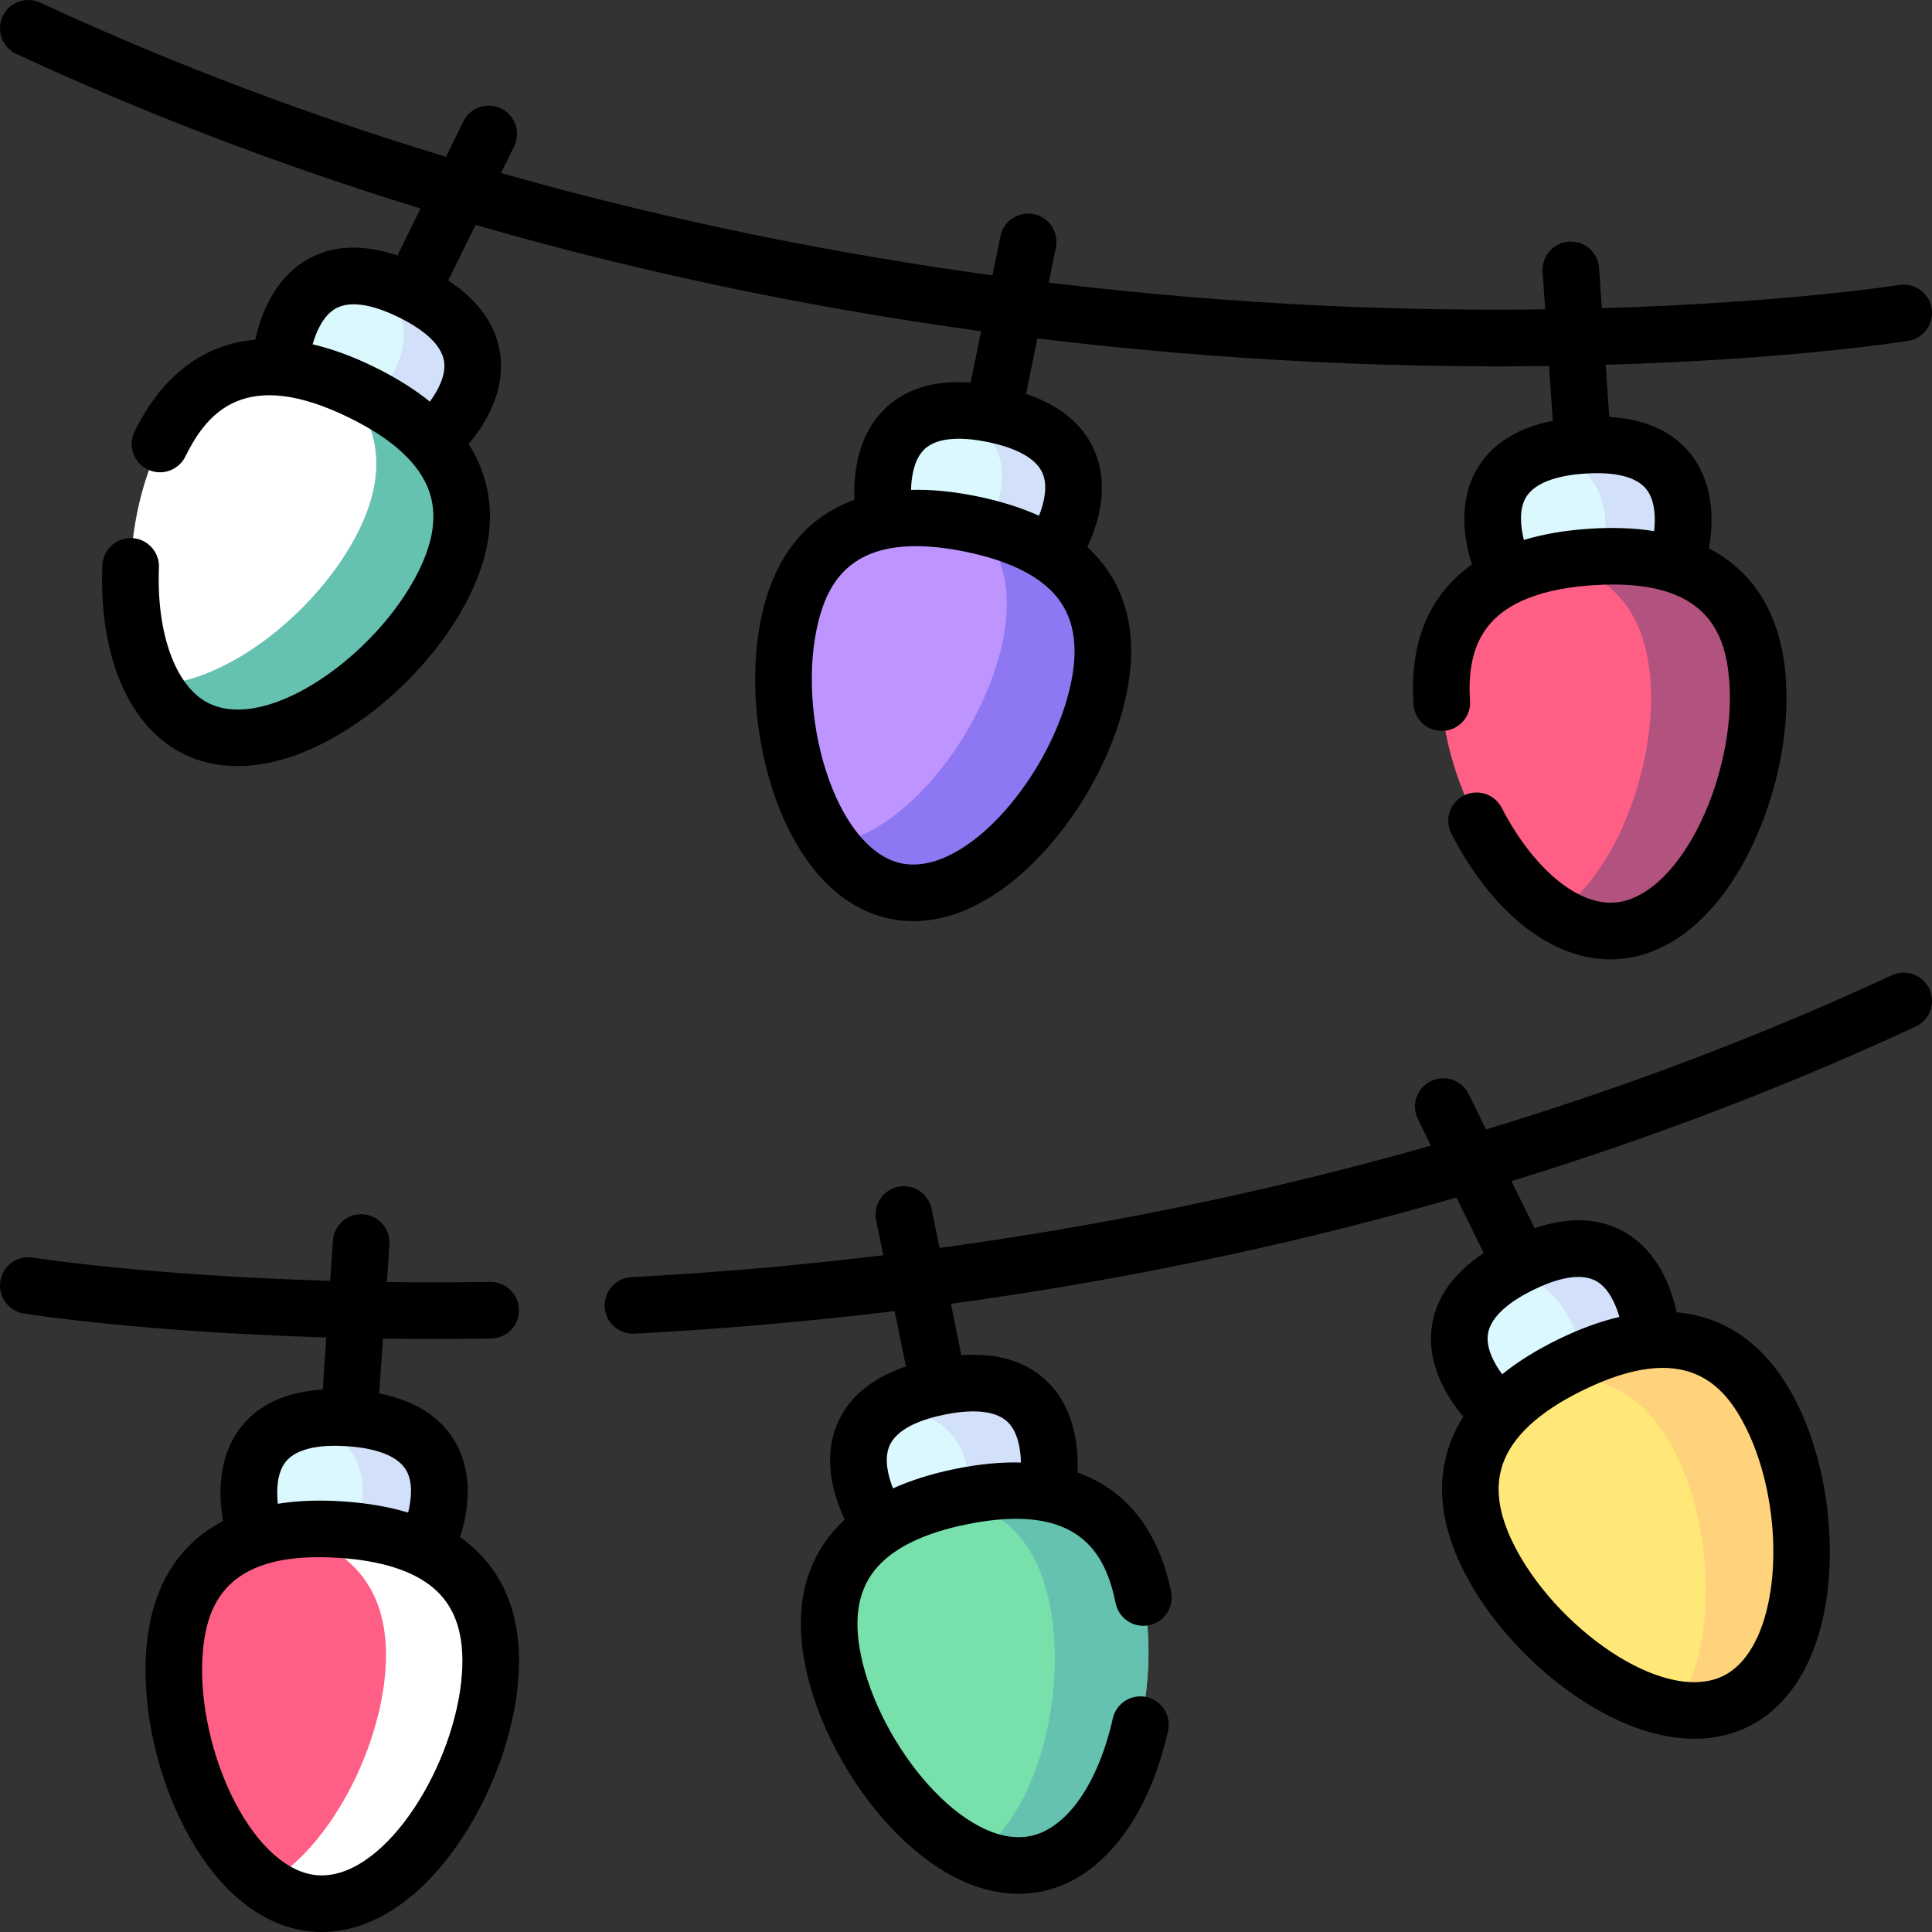 <svg id="Layer_1" enable-background="new 0 0 512 512" height="512" viewBox="0 0 512 512" width="512" xmlns="http://www.w3.org/2000/svg"><rect x="0" y="0" width="512" height="512" fill="#333333" stroke="none"/><g><g><g><g><path d="m444.049 149.741-20.42 1.39-24.18 1.65s-13.05-24.82 8.72-32.61c3.04-1.09 6.76-1.84 11.3-2.15 36.98-2.52 24.58 31.72 24.58 31.72z" fill="#dcf8ff"/><path d="m444.049 149.741-20.42 1.39c1.25-3.87 7.91-27.77-15.46-30.96 3.04-1.09 6.76-1.84 11.3-2.15 36.98-2.52 24.58 31.72 24.58 31.72z" fill="#d2e1f9"/><path d="m428.279 246.691c-5.52.38-10.92-1.31-15.99-4.48-16.14-10.09-28.77-35.18-30.2-56.01-1.61-23.55 11.62-33.97 30.07-37.43 2.99-.56 6.12-.94 9.34-1.16 23.11-1.57 42.43 5.52 44.3 32.88 1.87 27.35-14.4 64.62-37.52 66.2z" fill="#ff5f85"/><path d="m428.279 246.691c-5.52.38-10.92-1.31-15.99-4.48 16.27-10.95 26.64-39.58 25.12-61.72-1.32-19.31-11.34-28.53-25.25-31.72 2.99-.56 6.12-.94 9.34-1.16 23.11-1.57 42.43 5.52 44.3 32.88 1.87 27.35-14.4 64.62-37.52 66.2z" fill="#b2527e"/></g><g><path d="m278.43 146.861-18.59-3.77-25.22-5.11s-6.03-27.6 17.34-29.15c3.17-.21 6.88.06 11.21.94 36.32 7.37 15.26 37.09 15.26 37.09z" fill="#dcf8ff"/><path d="m278.43 146.861-18.59-3.77c2.5-3.88 15.04-25.37-7.88-34.26 3.17-.21 6.88.06 11.21.94 36.32 7.37 15.26 37.09 15.26 37.09z" fill="#d2e1f9"/><path d="m291.22 182.281c-5.47 26.87-31.07 58.48-53.78 53.88-6.86-1.39-12.67-5.93-17.29-12.33-10.66-14.78-14.97-39.48-11.15-58.24 5.47-26.87 25.55-31.36 48.25-26.75.54.11 1.08.22 1.61.34 21.88 4.85 37.7 16.86 32.36 43.1z" fill="#be94ff"/><path d="m291.22 182.281c-5.47 26.87-31.07 58.48-53.78 53.88-6.86-1.39-12.67-5.93-17.29-12.33 20.33-3 40.8-30.37 45.62-54.06 2.8-13.78-.23-23.63-6.91-30.59 21.88 4.85 37.7 16.86 32.36 43.1z" fill="#8e77f2"/></g><g><path d="m114.311 117.071-17.69-8.67-22.44-10.99s1.14-27.92 23.81-23.88c3.2.57 6.84 1.78 10.96 3.8 33.27 16.311 5.36 39.74 5.36 39.74z" fill="#dcf8ff"/><path d="m114.311 117.071-17.69-8.67c3.44-3.16 20.71-20.56 1.37-34.87 3.2.57 6.84 1.78 10.96 3.8 33.27 16.311 5.36 39.74 5.36 39.74z" fill="#d2e1f9"/><path d="m117.711 154.571c-12.1 24.61-44.88 48.73-65.68 38.54-4.88-2.39-8.67-6.46-11.45-11.61-9.07-16.77-7.45-45 1.81-63.84 10.99-22.34 28.93-23.81 47.7-16.27 1.92.76 3.84 1.63 5.77 2.57 20.8 10.2 33.96 25.99 21.85 50.61z" fill="#fff"/><path d="m117.711 154.571c-12.1 24.61-44.88 48.73-65.68 38.54-4.88-2.39-8.67-6.46-11.45-11.61 19.92-.2 44.42-20.39 54.52-40.93 8.28-16.85 4.73-29.57-5.01-39.18 1.92.76 3.84 1.63 5.77 2.57 20.8 10.2 33.96 25.99 21.85 50.61z" fill="#65c1b0"/></g></g><g><path d="m112.551 410.54-19.69-1.34-24.91-1.7s-9.08-25.08 11.48-30.73c3.47-.95 7.77-1.35 13.1-.99 36.98 2.52 20.02 34.76 20.02 34.76z" fill="#dcf8ff"/><path d="m112.551 410.54-19.69-1.34c2.48-5.6 10.33-27.19-13.43-32.43 3.47-.95 7.77-1.35 13.1-.99 36.98 2.52 20.02 34.76 20.02 34.76z" fill="#d2e1f9"/><path d="m129.911 443.96c-1.88 27.36-23.08 62.07-46.19 60.49-4.77-.33-9.24-2.17-13.32-5.13-15.74-11.39-25.68-39.36-24.2-61.07 1.45-21.24 13.42-30.27 29.52-32.5 4.63-.64 9.61-.72 14.78-.37 23.12 1.57 41.28 11.22 39.41 38.58z" fill="#ff5f85"/><path d="m129.911 443.96c-1.88 27.36-23.08 62.07-46.19 60.49-4.77-.33-9.24-2.17-13.32-5.13 16.89-9.4 30.29-35.43 31.76-56.93 1.51-21.97-9.91-32.52-26.44-36.64 4.63-.64 9.61-.72 14.78-.37 23.12 1.57 41.28 11.22 39.41 38.58z" fill="#fff"/></g><g><path d="m277.38 395.74-20.7 4.2-23.11 4.68s-13.49-19.03-.26-30.41c3.3-2.84 8.26-5.21 15.52-6.68 36.33-7.37 28.55 28.21 28.55 28.21z" fill="#dcf8ff"/><path d="m277.38 395.74-20.7 4.2c.81-8.06.44-27.87-23.37-25.73 3.3-2.84 8.26-5.21 15.52-6.68 36.33-7.37 28.55 28.21 28.55 28.21z" fill="#d2e1f9"/><path d="m274.56 493.92c-5.26 1.06-10.67.19-15.95-2.12-17.53-7.66-33.63-31.11-37.83-51.76-5.22-25.63 9.75-37.68 30.84-42.75 1.03-.25 2.07-.48 3.13-.69 22.7-4.6 42.78-.12 48.25 26.76 5.47 26.87-5.74 65.95-28.44 70.56z" fill="#77e0ab"/><path d="m274.56 493.92c-5.26 1.06-10.67.19-15.95-2.12 16.65-11.49 24.27-43.61 19.57-66.72-3.62-17.77-13.63-25.75-26.56-27.79 1.03-.25 2.07-.48 3.13-.69 22.7-4.6 42.78-.12 48.25 26.76 5.47 26.87-5.74 65.95-28.44 70.56z" fill="#65c1b0"/></g><g><path d="m437.819 355.17-17.26 8.46-22.87 11.21s-25.31-21.26 1.01-37.36c1.32-.81 2.76-1.6 4.35-2.38 33.28-16.309 34.77 20.07 34.77 20.07z" fill="#dcf8ff"/><path d="m437.819 355.17-17.26 8.46c-1.07-6.35-5.66-25.53-21.86-26.15 1.32-.81 2.76-1.6 4.35-2.38 33.28-16.309 34.77 20.07 34.77 20.07z" fill="#d2e1f9"/><path d="m459.969 450.87c-4.84 2.37-10.34 2.89-16.08 1.96-18.87-3.04-40.32-21.62-49.6-40.5-10.64-21.63-1.77-36.45 14.65-46.64 2.27-1.41 4.68-2.72 7.2-3.96 20.8-10.2 41.36-10.93 53.47 13.69 12.1 24.62 11.15 65.26-9.64 75.45z" fill="#ffe878"/><path d="m459.969 450.87c-4.84 2.37-10.34 2.89-16.08 1.96 11.41-16.09 10.26-47.1.33-67.3-8.52-17.34-21.24-22.1-35.28-19.84 2.27-1.41 4.68-2.72 7.2-3.96 20.8-10.2 41.36-10.93 53.47 13.69 12.1 24.62 11.15 65.26-9.64 75.45z" fill="#ffd37b"/></g></g><g><path d="m4.345 14.305c34.127 15.837 69.951 29.527 107.104 40.949l-6.127 12.463c-9.365-3.168-17.481-2.758-24.192 1.239-8.545 5.088-12.041 14.482-13.468 21.053-13.704 1.232-24.662 9.425-31.996 24.344-1.828 3.717-.295 8.212 3.422 10.039 3.717 1.829 8.212.296 10.039-3.422 5.82-11.838 16.015-23.703 43.433-10.269 11.567 5.668 18.705 12.27 21.217 19.624 2.069 6.057 1.156 12.904-2.791 20.934-10.792 21.953-39.716 42.925-55.649 35.118-8.736-4.281-13.924-18.404-13.216-35.981.167-4.139-3.054-7.629-7.192-7.796-4.15-.154-7.629 3.053-7.796 7.192-.976 24.236 7.101 42.948 21.604 50.054 4.34 2.126 9.121 3.18 14.21 3.18 9.018 0 19.006-3.307 29.218-9.807 13.584-8.646 25.653-21.858 32.282-35.344 5.713-11.621 6.899-22.522 3.525-32.4-.923-2.703-2.184-5.305-3.778-7.802 4.33-5.154 9.608-13.652 8.407-23.5-.944-7.742-5.581-14.398-13.809-19.854l7.236-14.72c20.416 5.897 41.211 11.117 62.328 15.64 23.506 5.035 47.432 9.216 71.639 12.527l-2.772 13.617c-9.863-.697-17.611 1.749-23.092 7.313-6.975 7.08-7.979 17.047-7.695 23.766-12.947 4.654-21.471 15.349-24.787 31.638-2.997 14.723-1.52 32.546 3.953 47.677 6.436 17.797 17.215 29.065 30.35 31.73 1.999.406 4.025.606 6.071.606 11.388 0 23.348-6.228 34.267-17.988 10.953-11.797 19.281-27.629 22.278-42.352 3.053-14.999.282-27.322-8.234-36.627-.694-.758-1.427-1.493-2.196-2.205 2.882-6.079 5.833-15.627 2.182-24.846-2.873-7.256-9.048-12.527-18.397-15.728l2.987-14.675c24.412 2.965 49.078 5.048 73.859 6.232 17.354.829 33.608 1.167 48.587 1.167 4.504 0 8.892-.031 13.16-.088l.993 14.506c-9.692 1.942-16.51 6.356-20.315 13.172-4.834 8.657-3.169 18.509-1.116 24.914-.857.605-1.681 1.237-2.469 1.898-9.671 8.102-14.045 19.953-12.999 35.221.282 4.132 3.839 7.26 7.995 6.97 4.132-.283 7.253-3.862 6.97-7.995-.709-10.357 1.799-17.782 7.667-22.699 5.347-4.479 13.68-7.134 24.768-7.892 30.47-2.076 35.406 12.75 36.306 25.901.834 12.171-2.446 27.037-8.559 38.796-6.135 11.8-14.148 18.875-21.985 19.41-9.859.664-21.572-9.187-29.805-25.124-1.9-3.68-6.426-5.121-10.105-3.221-3.68 1.901-5.122 6.426-3.221 10.106 10.847 20.998 26.462 33.273 42.12 33.273.678 0 1.355-.023 2.032-.069 13.371-.913 25.542-10.664 34.272-27.456 7.423-14.278 11.241-31.751 10.215-46.74-1.135-16.583-8.173-28.308-20.391-34.626 1.168-6.623 1.489-16.635-4.491-24.573-4.7-6.236-12.054-9.685-21.925-10.291l-.945-13.801c48.683-1.416 78.385-6.066 80.156-6.35 4.09-.655 6.875-4.501 6.22-8.592-.654-4.09-4.5-6.875-8.591-6.22-.425.068-30.202 4.732-78.813 6.145l-.73-10.657c-.282-4.133-3.861-7.253-7.995-6.97-4.132.283-7.253 3.862-6.97 7.995l.681 9.949c-18.027.239-38.171-.002-60.002-1.045-21.341-1.019-45.427-2.881-71.562-6.048l1.892-9.295c.826-4.059-1.795-8.019-5.853-8.845-4.058-.827-8.02 1.794-8.846 5.853l-2.11 10.364c-39.933-5.458-84.1-13.99-130.22-27.118l3.463-7.044c1.828-3.717.295-8.212-3.422-10.039-3.713-1.827-8.21-.296-10.039 3.422l-4.605 9.368c-35.189-10.676-71.359-24.075-107.523-40.857-3.757-1.744-8.217-.111-9.96 3.646s-.111 8.216 3.646 9.96zm94.815 82.926c-5.689-2.787-11.137-4.78-16.314-5.988 1.048-3.633 2.902-7.596 5.986-9.416 4.591-2.708 11.68-.274 16.819 2.244 5.133 2.516 11.392 6.62 12.057 11.887.447 3.545-1.557 7.432-3.794 10.481-4.132-3.341-9.055-6.415-14.754-9.208zm184.708 83.551c-4.877 23.961-27.546 51.544-44.935 48.025-7.697-1.562-14.704-9.628-19.226-22.132-4.507-12.46-5.794-27.628-3.361-39.583 2.195-10.784 7.334-22.356 26.379-22.356 3.771 0 8.088.454 13.035 1.458 10.891 2.21 18.801 5.938 23.508 11.082 5.167 5.643 6.672 13.332 4.6 23.506zm-7.507-55.195c1.328 3.315.376 7.576-1.014 11.089-4.847-2.19-10.39-3.922-16.604-5.183-6.213-1.26-11.991-1.812-17.307-1.673.092-3.778.881-8.081 3.403-10.62 3.751-3.778 11.224-3.215 16.834-2.078.002 0 .003.001.005.001 5.606 1.138 12.706 3.53 14.683 8.464zm160.038 4.19c2.165 2.849 2.378 7.219 1.97 10.977-5.252-.838-11.054-1.052-17.38-.62s-12.049 1.419-17.142 2.952c-.913-3.663-1.293-8.011.46-11.121 2.609-4.63 9.956-6.068 15.664-6.46.005 0 .01-.001.014-.001.003 0 .005 0 .008-.001 5.714-.386 13.188.038 16.406 4.274z"/><path d="m511.301 262.104c-1.742-3.756-6.203-5.389-9.96-3.646-36.178 16.789-72.359 30.185-107.526 40.853l-4.603-9.362c-1.826-3.717-6.321-5.25-10.039-3.422-3.718 1.827-5.249 6.322-3.422 10.039l3.46 7.038c-46.226 13.156-90.421 21.681-130.218 27.124l-2.11-10.364c-.826-4.059-4.787-6.684-8.845-5.853-4.059.826-6.679 4.786-5.853 8.845l1.892 9.295c-24.294 2.947-46.732 4.753-66.724 5.805-4.136.218-7.313 3.747-7.096 7.884.21 4.002 3.522 7.106 7.483 7.106.133 0 .266-.003.4-.01 23.128-1.216 46.15-3.218 68.948-5.986l2.987 14.676c-9.349 3.201-15.523 8.473-18.397 15.728-3.651 9.22-.7 18.768 2.182 24.847-.769.712-1.502 1.447-2.195 2.205-8.517 9.305-11.288 21.628-8.235 36.627 2.997 14.722 11.325 30.555 22.278 42.352 10.92 11.762 22.878 17.989 34.267 17.988 2.045 0 4.072-.201 6.071-.606 15.723-3.189 28.244-19.106 33.494-42.578.904-4.042-1.64-8.052-5.683-8.957-4.04-.903-8.052 1.64-8.956 5.682-3.861 17.266-12.229 29.203-21.838 31.152-17.394 3.532-40.057-24.064-44.935-48.025-2.07-10.173-.565-17.862 4.602-23.507 4.707-5.143 12.617-8.871 23.508-11.081 29.923-6.072 36.783 7.979 39.414 20.899.826 4.059 4.785 6.681 8.846 5.853 4.059-.826 6.68-4.787 5.853-8.845-3.316-16.288-11.841-26.983-24.788-31.637.284-6.719-.72-16.686-7.695-23.767-5.481-5.564-13.228-8.012-23.092-7.314l-2.772-13.617c25.261-3.455 50.214-7.857 74.696-13.186 20.066-4.368 39.841-9.367 59.272-14.98l7.236 14.719c-8.228 5.456-12.865 12.112-13.809 19.854-1.202 9.848 4.076 18.346 8.406 23.5-1.594 2.497-2.855 5.099-3.778 7.803-3.374 9.878-2.188 20.779 3.525 32.4 6.63 13.485 18.698 26.698 32.282 35.343 10.213 6.5 20.199 9.806 29.219 9.806 5.089 0 9.871-1.053 14.21-3.179 8.172-4.004 14.412-11.743 18.045-22.378 6.288-18.412 4.243-44.366-4.975-63.116-7.334-14.92-18.292-23.114-31.997-24.345-1.428-6.572-4.923-15.964-13.467-21.052-6.713-3.997-14.827-4.406-24.193-1.239l-6.127-12.464c37.154-11.423 72.982-25.114 107.104-40.949 3.76-1.741 5.392-6.2 3.648-9.958zm-244.139 114.855c2.523 2.541 3.31 6.847 3.403 10.621-5.316-.14-11.095.412-17.307 1.672-6.215 1.261-11.758 2.993-16.605 5.183-1.389-3.512-2.341-7.774-1.013-11.089 1.977-4.934 9.076-7.326 14.683-8.464.002 0 .003-.001.005-.001 5.613-1.136 13.084-1.698 16.834 2.078zm195.712 1.77c7.481 15.219 9.265 36.94 4.24 51.65-1.616 4.732-4.741 10.959-10.449 13.757-15.936 7.807-44.858-13.167-55.65-35.119-3.947-8.03-4.86-14.877-2.791-20.934 2.512-7.354 9.65-13.956 21.217-19.624 27.419-13.433 37.614-1.567 43.433 10.27zm-39.706-39.142c3.086 1.821 4.94 5.787 5.987 9.415-5.176 1.208-10.625 3.201-16.314 5.988-5.7 2.793-10.622 5.867-14.754 9.208-2.237-3.049-4.24-6.936-3.793-10.481.664-5.267 6.923-9.371 12.056-11.887 5.139-2.517 12.227-4.95 16.818-2.243z"/><path d="m124.392 409.251c-.788-.66-1.612-1.293-2.469-1.898 2.054-6.405 3.718-16.256-1.116-24.914-3.806-6.816-10.624-11.229-20.316-13.171l.995-14.52c4.34.059 8.805.09 13.389.09 4.951 0 10.053-.037 15.277-.116 4.142-.063 7.448-3.471 7.386-7.612s-3.479-7.423-7.612-7.386c-9.591.145-18.745.142-27.413.027l.682-9.956c.283-4.133-2.837-7.712-6.97-7.995-4.136-.292-7.712 2.838-7.995 6.97l-.73 10.664c-48.568-1.415-78.44-6.092-78.814-6.151-4.093-.655-7.935 2.132-8.589 6.222-.654 4.09 2.13 7.935 6.22 8.59 1.559.25 31.247 4.911 80.157 6.334l-.946 13.817c-9.869.607-17.225 4.052-21.924 10.289-5.979 7.936-5.659 17.947-4.492 24.57-12.219 6.318-19.256 18.046-20.391 34.629-1.027 14.989 2.791 32.462 10.214 46.74 8.73 16.792 20.902 26.543 34.272 27.456.688.047 1.374.07 2.061.07 12.677-.001 25.258-7.957 35.632-22.611 9.3-13.136 15.465-29.927 16.491-44.917 1.045-15.268-3.328-27.118-12.999-35.221zm-48.789-21.715c3.218-4.235 10.698-4.659 16.405-4.273.003 0 .005 0 .008.001.005 0 .009.001.014.001 5.709.391 13.055 1.83 15.665 6.46 1.754 3.112 1.372 7.462.461 11.122-5.094-1.533-10.817-2.52-17.144-2.952-6.326-.433-12.128-.219-17.38.618-.407-3.759-.194-8.128 1.971-10.977zm46.823 55.912c-1.638 23.92-19.77 53.554-37.167 53.552-.343 0-.688-.011-1.031-.035-7.837-.535-15.85-7.609-21.985-19.41-6.113-11.759-9.392-26.625-8.559-38.796.843-12.314 5.224-26.097 30.788-26.097 1.738 0 3.579.064 5.519.196 11.088.757 19.422 3.412 24.768 7.891 5.868 4.917 8.376 12.342 7.667 22.699z"/></g></g></svg>